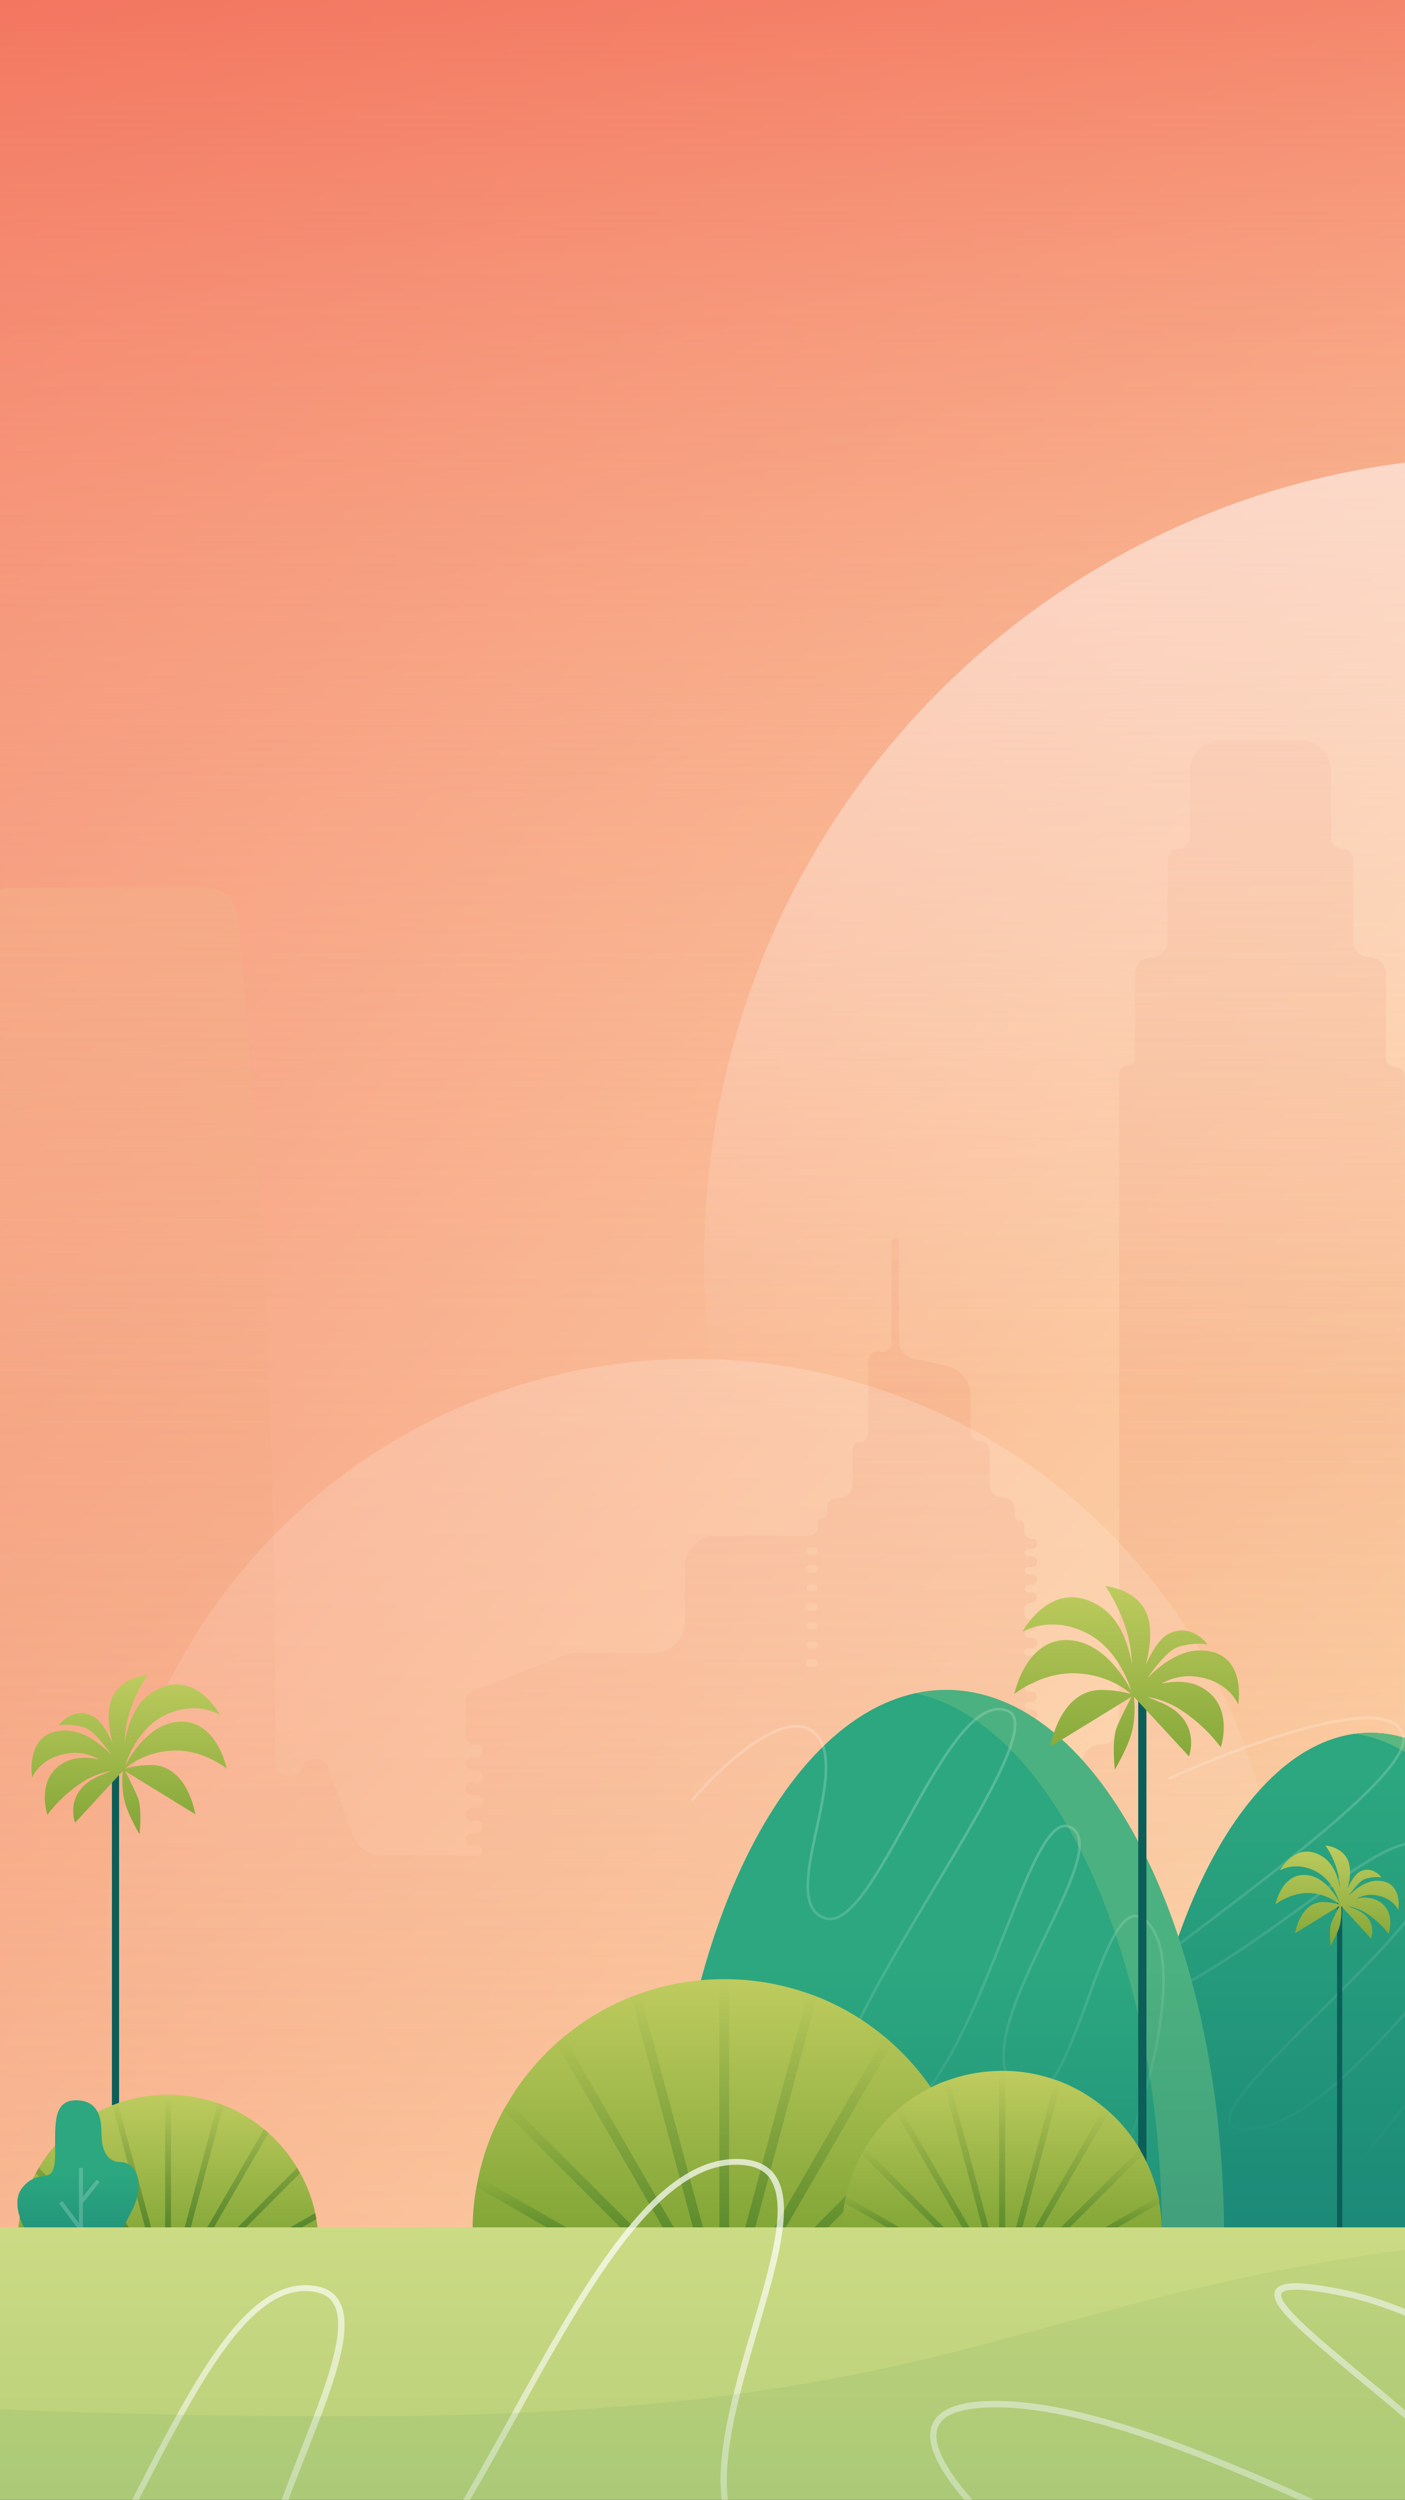 <svg id="Layer_1" data-name="Layer 1" xmlns="http://www.w3.org/2000/svg" xmlns:xlink="http://www.w3.org/1999/xlink" viewBox="0 0 750 1334"><rect x="0" y="0" width="750" height="1334" fill="#333333" stroke="none"/><defs><style>.cls-1,.cls-12,.cls-9{fill:none;}.cls-2{clip-path:url(#clip-path);}.cls-3{fill:url(#linear-gradient);}.cls-4{fill:url(#linear-gradient-2);}.cls-5{fill:url(#linear-gradient-3);}.cls-6{fill:url(#linear-gradient-4);}.cls-7{fill:url(#linear-gradient-5);}.cls-8{fill:url(#linear-gradient-6);}.cls-12,.cls-9{stroke-miterlimit:1.15;stroke-width:1.44px;}.cls-9{stroke:url(#linear-gradient-8);}.cls-10,.cls-13{fill:#c9d983;}.cls-10{fill-opacity:0.3;}.cls-11{fill:url(#linear-gradient-9);}.cls-12{stroke:url(#linear-gradient-10);}.cls-13,.cls-42{fill-opacity:0.2;}.cls-14{fill:#0c5e59;}.cls-15{fill:url(#linear-gradient-11);}.cls-16{fill:url(#linear-gradient-12);}.cls-17{fill:url(#linear-gradient-13);}.cls-18{fill:url(#linear-gradient-14);}.cls-19{fill:url(#linear-gradient-15);}.cls-20{fill:url(#linear-gradient-16);}.cls-21{fill:url(#linear-gradient-17);}.cls-22{fill:url(#linear-gradient-18);}.cls-23{fill:url(#linear-gradient-19);}.cls-24{fill:url(#linear-gradient-20);}.cls-25{opacity:0.3;}.cls-26{fill:url(#linear-gradient-21);}.cls-27{fill:#084f15;}.cls-28{fill:url(#linear-gradient-22);}.cls-29{fill:url(#linear-gradient-23);}.cls-30{fill:url(#linear-gradient-24);}.cls-31{fill:url(#linear-gradient-25);}.cls-32{fill:url(#linear-gradient-26);}.cls-33{fill:url(#linear-gradient-27);}.cls-34{fill:url(#linear-gradient-28);}.cls-35{fill:url(#linear-gradient-29);}.cls-36{fill:url(#linear-gradient-30);}.cls-37{fill:url(#linear-gradient-31);}.cls-38{fill:url(#linear-gradient-32);}.cls-39{fill:url(#linear-gradient-33);}.cls-40,.cls-42,.cls-44{fill-rule:evenodd;}.cls-40{fill:url(#linear-gradient-34);}.cls-41{fill:url(#linear-gradient-35);}.cls-42{fill:#fff;}.cls-43{fill:url(#linear-gradient-36);}.cls-44{fill:url(#linear-gradient-37);}.cls-45{fill:url(#linear-gradient-38);}</style><clipPath id="clip-path"><rect class="cls-1" y="-0.5" width="750" height="1335"/></clipPath><linearGradient id="linear-gradient" x1="-264.23" y1="1067.78" x2="-262.56" y2="1067.78" gradientTransform="matrix(-982.33, -809.99, -809.99, 982.33, 606095.53, -1261584.2)" gradientUnits="userSpaceOnUse"><stop offset="0" stop-color="#ffedba"/><stop offset="1" stop-color="#ee4d47"/></linearGradient><linearGradient id="linear-gradient-2" x1="-264.37" y1="1066.83" x2="-262.7" y2="1066.83" gradientTransform="matrix(0, 1100.16, 1100.16, 0, -1174639.23, 290496.74)" gradientUnits="userSpaceOnUse"><stop offset="0" stop-color="#f4a984"/><stop offset="1" stop-color="#f4a984" stop-opacity="0"/></linearGradient><linearGradient id="linear-gradient-3" x1="-264.06" y1="1068.62" x2="-262.39" y2="1068.62" gradientTransform="matrix(0, -689.59, -689.59, 0, 736846.82, -181325.06)" gradientUnits="userSpaceOnUse"><stop offset="0" stop-color="#ffedba" stop-opacity="0"/><stop offset="0.1" stop-color="#fee0b0" stop-opacity="0.07"/><stop offset="0.3" stop-color="#fabf96" stop-opacity="0.24"/><stop offset="0.57" stop-color="#f5896d" stop-opacity="0.52"/><stop offset="0.91" stop-color="#ed3f34" stop-opacity="0.89"/><stop offset="1" stop-color="#eb2a24"/></linearGradient><linearGradient id="linear-gradient-4" x1="-264.57" y1="1069.13" x2="-262.9" y2="1069.13" gradientTransform="matrix(0.14, 312.76, 312.76, -0.14, -333536.5, 83117.13)" gradientUnits="userSpaceOnUse"><stop offset="0" stop-color="#fff" stop-opacity="0.56"/><stop offset="1" stop-color="#fff" stop-opacity="0"/></linearGradient><linearGradient id="linear-gradient-5" x1="-263.93" y1="1068.57" x2="-262.26" y2="1068.57" gradientTransform="matrix(0.1, 228.74, 228.74, -0.1, -244023.25, 61188.23)" gradientUnits="userSpaceOnUse"><stop offset="0" stop-color="#fff" stop-opacity="0.2"/><stop offset="1" stop-color="#fff" stop-opacity="0"/></linearGradient><linearGradient id="linear-gradient-6" x1="-263.61" y1="1068.7" x2="-261.94" y2="1068.7" gradientTransform="matrix(0, 201.49, 201.49, 0, -214600.17, 53980.72)" gradientUnits="userSpaceOnUse"><stop offset="0" stop-color="#2ca77f"/><stop offset="0.24" stop-color="#2ca77f"/><stop offset="1" stop-color="#1b8877"/></linearGradient><linearGradient id="linear-gradient-8" x1="-263.3" y1="1068.59" x2="-262.04" y2="1068.59" gradientTransform="matrix(0, 183.04, 183.04, 0, -194895.46, 49119.16)" xlink:href="#linear-gradient-5"/><linearGradient id="linear-gradient-9" x1="-263.56" y1="1068.24" x2="-261.89" y2="1068.24" gradientTransform="matrix(0, 210.56, 210.56, 0, -224425.06, 56396.6)" gradientUnits="userSpaceOnUse"><stop offset="0" stop-color="#2ca77f"/><stop offset="0.42" stop-color="#2ca77f"/><stop offset="1" stop-color="#1b8877"/></linearGradient><linearGradient id="linear-gradient-10" x1="-263.1" y1="1068.4" x2="-261.84" y2="1068.4" gradientTransform="matrix(0, 149.35, 149.35, 0, -159055.55, 40278.48)" xlink:href="#linear-gradient-5"/><linearGradient id="linear-gradient-11" x1="-261.19" y1="1071.17" x2="-259.52" y2="1071.17" gradientTransform="matrix(0, 42.51, 42.51, 0, -44819.73, 12069.99)" gradientUnits="userSpaceOnUse"><stop offset="0" stop-color="#d3d86c"/><stop offset="1" stop-color="#82a637"/></linearGradient><linearGradient id="linear-gradient-12" x1="-263.25" y1="1069.15" x2="-261.58" y2="1069.15" gradientTransform="matrix(0, 77.82, 77.82, 0, -82595.97, 21299.71)" xlink:href="#linear-gradient-11"/><linearGradient id="linear-gradient-13" x1="-262.71" y1="1068.03" x2="-261.04" y2="1068.03" gradientTransform="matrix(0, 106.71, 106.71, 0, -113579.66, 29045.26)" xlink:href="#linear-gradient-11"/><linearGradient id="linear-gradient-14" x1="-262.07" y1="1068.05" x2="-260.4" y2="1068.05" gradientTransform="matrix(0, 80.51, 80.51, 0, -85597.71, 22154.59)" gradientUnits="userSpaceOnUse"><stop offset="0" stop-color="#084f15" stop-opacity="0"/><stop offset="1" stop-color="#084f15" stop-opacity="0.3"/></linearGradient><linearGradient id="linear-gradient-15" x1="-261.92" y1="1067.89" x2="-260.25" y2="1067.89" gradientTransform="matrix(0, 75.99, 75.99, 0, -80790.31, 20966.36)" xlink:href="#linear-gradient-14"/><linearGradient id="linear-gradient-16" x1="-261.3" y1="1067.69" x2="-259.63" y2="1067.69" gradientTransform="matrix(0, 62.02, 62.02, 0, -65891.69, 17293.36)" xlink:href="#linear-gradient-14"/><linearGradient id="linear-gradient-17" x1="-259.62" y1="1067.3" x2="-257.95" y2="1067.3" gradientTransform="matrix(0, 41.4, 41.4, 0, -43884.29, 11870.42)" xlink:href="#linear-gradient-14"/><linearGradient id="linear-gradient-18" x1="-252.61" y1="1065.75" x2="-250.94" y2="1065.75" gradientTransform="matrix(0, 17.33, 17.33, 0, -18193.22, 5540.15)" xlink:href="#linear-gradient-14"/><linearGradient id="linear-gradient-19" x1="-261.92" y1="1068.21" x2="-260.25" y2="1068.21" gradientTransform="matrix(0, 75.99, 75.99, 0, -80754.18, 20966.36)" xlink:href="#linear-gradient-14"/><linearGradient id="linear-gradient-20" x1="-261.3" y1="1068.43" x2="-259.63" y2="1068.43" gradientTransform="matrix(0, 62.02, 62.02, 0, -65822.51, 17293.45)" xlink:href="#linear-gradient-14"/><linearGradient id="linear-gradient-21" x1="-259.62" y1="1068.88" x2="-257.95" y2="1068.88" gradientTransform="matrix(0, 41.4, 41.4, 0, -43785.92, 11870.42)" gradientUnits="userSpaceOnUse"><stop offset="0" stop-color="#084f15" stop-opacity="0"/><stop offset="1" stop-color="#084f15"/></linearGradient><linearGradient id="linear-gradient-22" x1="-261.59" y1="1068.93" x2="-259.92" y2="1068.93" gradientTransform="matrix(0, 67.9, 67.9, 0, -72049.61, 18840.26)" xlink:href="#linear-gradient-11"/><linearGradient id="linear-gradient-23" x1="-260.58" y1="1069.23" x2="-258.92" y2="1069.23" gradientTransform="matrix(0, 51.18, 51.18, 0, -54186.72, 14441.47)" xlink:href="#linear-gradient-14"/><linearGradient id="linear-gradient-24" x1="-260.34" y1="1069.15" x2="-258.67" y2="1069.15" gradientTransform="matrix(0, 48.3, 48.3, 0, -51127.53, 13685.23)" xlink:href="#linear-gradient-14"/><linearGradient id="linear-gradient-25" x1="-259.37" y1="1069.23" x2="-257.7" y2="1069.23" gradientTransform="matrix(0, 39.43, 39.43, 0, -41662.8, 11351.99)" xlink:href="#linear-gradient-14"/><linearGradient id="linear-gradient-26" x1="-256.72" y1="1069.61" x2="-255.05" y2="1069.61" gradientTransform="matrix(0, 26.29, 26.29, 0, -27634.48, 7895.07)" xlink:href="#linear-gradient-14"/><linearGradient id="linear-gradient-27" x1="-245.68" y1="1071.27" x2="-244.01" y2="1071.27" gradientTransform="matrix(0, 11.01, 11.01, 0, -11324.8, 3876.52)" xlink:href="#linear-gradient-14"/><linearGradient id="linear-gradient-28" x1="-260.33" y1="1069.47" x2="-258.67" y2="1069.47" gradientTransform="matrix(0, 48.22, 48.22, 0, -51017.02, 13663.74)" xlink:href="#linear-gradient-14"/><linearGradient id="linear-gradient-29" x1="-259.37" y1="1069.97" x2="-257.7" y2="1069.97" gradientTransform="matrix(0, 39.43, 39.43, 0, -41618.87, 11351.99)" xlink:href="#linear-gradient-14"/><linearGradient id="linear-gradient-30" x1="-256.72" y1="1071.2" x2="-255.05" y2="1071.2" gradientTransform="matrix(0, 26.29, 26.29, 0, -27571.91, 7895.16)" xlink:href="#linear-gradient-14"/><linearGradient id="linear-gradient-31" x1="-245.68" y1="1076.2" x2="-244.01" y2="1076.2" gradientTransform="matrix(0, 11.01, 11.01, 0, -11243.51, 3876.52)" xlink:href="#linear-gradient-14"/><linearGradient id="linear-gradient-32" x1="-262.83" y1="1066.17" x2="-261.16" y2="1066.17" gradientTransform="matrix(0, 67.63, 67.63, 0, -72032.63, 18640.45)" xlink:href="#linear-gradient-11"/><linearGradient id="linear-gradient-33" x1="-261.35" y1="1066.2" x2="-259.68" y2="1066.2" gradientTransform="matrix(0, 63.87, 63.87, 0, -68005.45, 17783.19)" xlink:href="#linear-gradient-11"/><linearGradient id="linear-gradient-34" x1="-262.39" y1="1066.63" x2="-260.72" y2="1066.63" gradientTransform="matrix(0, 111.82, 111.82, 0, -119181.94, 30458.61)" xlink:href="#linear-gradient-21"/><linearGradient id="linear-gradient-35" x1="-260.74" y1="1065.58" x2="-259.07" y2="1065.58" gradientTransform="matrix(0, 55.58, 55.58, 0, -59184.13, 15613.04)" xlink:href="#linear-gradient-9"/><linearGradient id="linear-gradient-36" x1="-263.95" y1="1068.31" x2="-262.29" y2="1068.31" gradientTransform="matrix(0, 467.3, 467.3, 0, -499287.48, 124068.52)" gradientUnits="userSpaceOnUse"><stop offset="0" stop-color="#eeef99"/><stop offset="0.28" stop-color="#eeef99"/><stop offset="0.77" stop-color="#b9d079"/><stop offset="1" stop-color="#b9d079"/></linearGradient><linearGradient id="linear-gradient-37" x1="-263" y1="1067.39" x2="-261.33" y2="1067.39" gradientTransform="matrix(0, 211.58, 211.58, 0, -225779.63, 56841.57)" gradientUnits="userSpaceOnUse"><stop offset="0" stop-color="#fff" stop-opacity="0.7"/><stop offset="1" stop-color="#fff" stop-opacity="0"/></linearGradient><linearGradient id="linear-gradient-38" x1="-263.19" y1="1067.15" x2="-261.52" y2="1067.15" gradientTransform="matrix(0, 209.49, 209.49, 0, -223623.75, 56227.2)" gradientUnits="userSpaceOnUse"><stop offset="0" stop-color="#82a637" stop-opacity="0.1"/><stop offset="0.16" stop-color="#82a637" stop-opacity="0.1"/><stop offset="0.89" stop-color="#1b8877" stop-opacity="0.1"/><stop offset="1" stop-color="#1b8877" stop-opacity="0.1"/></linearGradient></defs><title>Artboard 1</title><g class="cls-2"><path class="cls-3" d="M1001.41-.76H-1134.51V1330H835.19c91.8,0,166.22-74.48,166.22-166.34V-.76Z"/><path class="cls-4" d="M1099.49,568.33h-48.64a6.76,6.76,0,0,0-6.75,6.76V981.43a9.28,9.28,0,1,1-18.56,0V721.82a16.63,16.63,0,0,0-16.62-16.63H991.53a16.62,16.62,0,0,0-16.62,16.63v16.29a16.64,16.64,0,0,1-16.63,16.64H848.61A12.66,12.66,0,0,0,836,767.42v7a5.62,5.62,0,0,1-5.62,5.63,5.64,5.64,0,0,0-5.64,5.63v90.4a13.78,13.78,0,0,1-13.78,13.79,13.79,13.79,0,0,0-13.78,13.79V964a16.63,16.63,0,0,1-16.62,16.63h-1.64a16.64,16.64,0,0,0-16.63,16.64v88.12a6.18,6.18,0,1,1-12.36,0V574.53a5.08,5.08,0,0,0-5.07-5.07,5.08,5.08,0,0,1-5.07-5.07V519.62a8.71,8.71,0,0,0-8.71-8.73,8.73,8.73,0,0,1-8.73-8.73V458.79a5.91,5.91,0,0,0-5.9-5.91,5.91,5.91,0,0,1-5.9-5.91V411.51a16.64,16.64,0,0,0-16.62-16.64H651.72a16.64,16.64,0,0,0-16.62,16.64V447a5.91,5.91,0,0,1-5.9,5.91,5.92,5.92,0,0,0-5.92,5.91v43.37a8.71,8.71,0,0,1-8.71,8.73,8.72,8.72,0,0,0-8.72,8.73v45a4.22,4.22,0,0,1-4.22,4.23,4.21,4.21,0,0,0-4.21,4.22v348a9.86,9.86,0,0,1-9.86,9.85,9.85,9.85,0,0,0-9.84,9.86v138.55a12.1,12.1,0,0,1-12.1,12.1h-11a1.12,1.12,0,0,1-1.11-1.13,1.13,1.13,0,0,0-1.13-1.12h-3.66a2,2,0,0,1,0-3.94h2a2.82,2.82,0,1,0,0-5.64H549a2.25,2.25,0,0,1,0-4.5h1.68a2.82,2.82,0,1,0,0-5.63h-2a2,2,0,0,1,0-3.94h2a2.82,2.82,0,1,0,0-5.64h-2a2,2,0,0,1,0-3.94h2a2.82,2.82,0,1,0,0-5.63h-2a2,2,0,0,1,0-3.94h2a2.82,2.82,0,1,0,0-5.63h-2a2,2,0,0,1,0-3.95h2a2.82,2.82,0,1,0,0-5.63h-2a2,2,0,0,1,0-3.94h2a2.82,2.82,0,1,0,0-5.63h-2a2,2,0,0,1,0-4h2a2.82,2.82,0,1,0,0-5.63h-2a2,2,0,0,1,0-3.94h2a2.82,2.82,0,1,0,0-5.63h-2a2,2,0,0,1,0-3.94h2a2.82,2.82,0,1,0,0-5.64h-.55a3.37,3.37,0,0,1-3.37-3.37v-1.13a3.37,3.37,0,0,1,3.37-3.38h.55a2.82,2.82,0,1,0,0-5.63h-2a2,2,0,0,1,0-3.94h2a2.82,2.82,0,1,0,0-5.64h-2a2,2,0,0,1,0-3.94h2a2.82,2.82,0,1,0,0-5.63h-2a2,2,0,0,1,0-3.94h2a2.82,2.82,0,1,0,0-5.64h-2a2,2,0,0,1,0-3.94h2a2.82,2.82,0,1,0,0-5.63h-2a2,2,0,0,1,0-3.94h2a2.82,2.82,0,1,0,0-5.63h-2a2,2,0,0,1,0-4h2a2.82,2.82,0,1,0,0-5.63h-2a2,2,0,0,1,0-3.94h2a2.82,2.82,0,1,0,0-5.63h-2a2,2,0,0,1,0-3.94h2a2.82,2.82,0,1,0,0-5.64h-2a2,2,0,0,1,0-3.94h2a2.82,2.82,0,1,0,0-5.63h-2a2,2,0,0,1,0-3.94h2a2.82,2.82,0,1,0,0-5.63h-2a2,2,0,0,1,0-4h2a2.82,2.82,0,1,0,0-5.63h-2a2,2,0,0,1,0-3.94h2a2.82,2.82,0,1,0,0-5.63h-.55a3.37,3.37,0,0,1-3.37-3.38v-2.25a3.37,3.37,0,0,1,3.37-3.38h.55a2.82,2.82,0,1,0,0-5.64h-2a2,2,0,0,1,0-3.94h2a2.82,2.82,0,1,0,0-5.63h-2a2,2,0,0,1,0-3.94h2a2.82,2.82,0,1,0,0-5.63h-2a2,2,0,0,1,0-3.95h2a2.82,2.82,0,1,0,0-5.63h-.55a3.37,3.37,0,0,1-3.37-3.37v-3.67a2.54,2.54,0,0,0-2.54-2.53,2.54,2.54,0,0,1-2.53-2.54v-3.66a6.2,6.2,0,0,0-6.2-6.19H535a6.75,6.75,0,0,1-6.75-6.76v-18a5.07,5.07,0,0,0-5.07-5.07,5.07,5.07,0,0,1-5.06-5.07V745.05A16.63,16.63,0,0,0,505,728.8l-17.86-3.9a9.45,9.45,0,0,1-7.31-9.2V663.23a2,2,0,1,0-3.94,0v53.06a5.07,5.07,0,0,1-6.19,5,5.07,5.07,0,0,0-6.19,4.94v39a4.22,4.22,0,0,1-4.22,4.22,4.22,4.22,0,0,0-4.22,4.22v18.87a6.76,6.76,0,0,1-6.75,6.76h-1.4a5.34,5.34,0,0,0-5.35,5.35v2.82a2.53,2.53,0,0,1-2.53,2.53,2.53,2.53,0,0,0-2.53,2.53v2.26a4.78,4.78,0,0,1-4.79,4.78H382.25a16.64,16.64,0,0,0-16.62,16.64v29.24A16.63,16.63,0,0,1,349,882H308a16.64,16.64,0,0,0-6,1.13l-50.53,19.7a4.48,4.48,0,0,0-2.81,4.16v19.5a4.49,4.49,0,0,0,4.5,4.5h1.12a3.38,3.38,0,1,1,0,6.76H252a3.38,3.38,0,0,0,0,6.76h2.25a3.38,3.38,0,1,1,0,6.76H252a3.38,3.38,0,0,0,0,6.76h2.25a3.38,3.38,0,1,1,0,6.75H252a3.38,3.38,0,0,0,0,6.76h2.25a3.38,3.38,0,0,1,0,6.76H252a3.38,3.38,0,0,0,0,6.76h3.1a2.54,2.54,0,0,1,0,5.07H203.93a16.62,16.62,0,0,1-15.59-10.86L175,943.16a7.21,7.21,0,0,0-13.53,0c-2.82,7.68-14.67,5.47-14.65-2.7q0-8.38,0-16.77V900.05c0-22.53,0-45.06-.56-67.58,0-9.58-.57-19.72-.57-29.29-.56-20.84-1.12-41.68-2.25-63.08-.56-10.13-.56-20.27-1.12-30.41-1.12-19.71-1.69-38.86-2.81-58.57,0-2.25-.57-4.51-.57-6.76-1.12-17.46-2.25-34.35-3.37-51.81-2.25-31.54-5.06-63.08-7.88-94.62-.2-2.87-.48-5.82-.78-8.79a17.14,17.14,0,0,0-16.95-15.42H4.52c-8.07,0-15.25,6-15.25,14.08q-.84,10.14-1.69,20.27c-.56,5.63-1.12,11.83-1.69,17.46-1.12,10.7-1.68,21.4-2.81,32.1-.56,5.07-.56,9.58-1.12,14.65-.57,9-1.13,18-2.25,27a78.31,78.31,0,0,0-.57,11.26c-.56,11.83-1.68,23.66-2.25,34.92,0,3.94-.56,7.88-.56,11.83-.56,12.39-1.13,24.21-1.69,36.6,0,2.82-.56,5.07-.56,7.89-.56,11.26-1.13,23.09-1.69,34.35v6.76c-.56,13-1.12,25.91-1.12,38.86v7.88c-.57,13.52-.57,27-1.13,40v1.69c0,13.52-.56,27-.56,40v63.36a12.1,12.1,0,0,1-12.1,12.1A12.1,12.1,0,0,0-54.61,958.9v135.17A14.35,14.35,0,0,1-69,1108.43H-81.9a1.41,1.41,0,0,1-1.4-1.41,1.41,1.41,0,0,1,1.4-1.41h1.13a2.53,2.53,0,0,0,2.53-2.53V1102a2.53,2.53,0,0,0-2.53-2.53,2.54,2.54,0,0,1-2.53-2.54v-2.25a2.54,2.54,0,0,1,2.53-2.54,2.53,2.53,0,0,0,2.53-2.53v-1.13a2.53,2.53,0,0,0-2.53-2.53,2.53,2.53,0,0,1-2.53-2.53v-2.82a2.54,2.54,0,0,1,2.53-2.54,2.53,2.53,0,0,0,2.53-2.53v-1.13a2.53,2.53,0,0,0-2.53-2.53,2.53,2.53,0,0,1-2.53-2.53v-2.82a2.53,2.53,0,0,1,2.53-2.53,2.54,2.54,0,0,0,2.53-2.54v-1.13a2.53,2.53,0,0,0-2.53-2.53,2.53,2.53,0,0,1-2.53-2.53v-2.82a2.53,2.53,0,0,1,2.53-2.53,2.54,2.54,0,0,0,2.53-2.54v-1.13a2.53,2.53,0,0,0-2.53-2.53,2.53,2.53,0,0,1-2.53-2.53v-2.82a2.53,2.53,0,0,1,2.53-2.53,2.54,2.54,0,0,0,2.53-2.54v-1.13a2.53,2.53,0,0,0-2.53-2.53,2.53,2.53,0,0,1-2.53-2.53v-2.82a2.53,2.53,0,0,1,2.53-2.53,2.54,2.54,0,0,0,2.53-2.54V1018a2.53,2.53,0,0,0-2.53-2.53A2.53,2.53,0,0,1-83.3,1013v-2.82a2.53,2.53,0,0,1,2.53-2.53,2.54,2.54,0,0,0,2.53-2.54V1004a2.54,2.54,0,0,0-2.53-2.54,2.53,2.53,0,0,1-2.53-2.53v-2.82a2.53,2.53,0,0,1,2.53-2.53A2.54,2.54,0,0,0-78.24,991v-1.12a2.54,2.54,0,0,0-2.53-2.54,2.53,2.53,0,0,1-2.53-2.53V982a2.53,2.53,0,0,1,2.53-2.53,2.54,2.54,0,0,0,2.53-2.54V975.8a2.54,2.54,0,0,0-2.53-2.54,2.53,2.53,0,0,1-2.53-2.53v-2.82a2.53,2.53,0,0,1,2.53-2.53,2.53,2.53,0,0,0,2.53-2.53v-3.38a2.53,2.53,0,0,0-2.53-2.54,2.53,2.53,0,0,1-2.53-2.53v-2.82a2.53,2.53,0,0,1,2.53-2.53,2.54,2.54,0,0,0,2.53-2.54v-1.12a2.53,2.53,0,0,0-2.53-2.54,2.53,2.53,0,0,1-2.53-2.53v-3.38a2.54,2.54,0,0,1,2.53-2.54,2.53,2.53,0,0,0,2.53-2.53v-1.13a2.53,2.53,0,0,0-2.53-2.53,2.53,2.53,0,0,1-2.53-2.53v-2.82a2.54,2.54,0,0,1,2.53-2.54,2.53,2.53,0,0,0,2.53-2.53v-1.13a2.53,2.53,0,0,0-2.53-2.53,2.53,2.53,0,0,1-2.53-2.53v-2.82a2.54,2.54,0,0,1,2.53-2.54,2.53,2.53,0,0,0,2.53-2.53v-1.13a2.53,2.53,0,0,0-2.53-2.53,2.53,2.53,0,0,1-2.53-2.54V894.7a2.53,2.53,0,0,1,2.53-2.53,2.54,2.54,0,0,0,2.53-2.54V888.5A2.53,2.53,0,0,0-80.77,886a2.53,2.53,0,0,1-2.53-2.53v-2.82a2.54,2.54,0,0,1,2.53-2.54,2.53,2.53,0,0,0,2.53-2.53v-1.13a2.53,2.53,0,0,0-2.53-2.53,2.53,2.53,0,0,1-2.53-2.53v-2.82A2.54,2.54,0,0,1-80.77,864a2.53,2.53,0,0,0,2.53-2.53v-1.13a2.53,2.53,0,0,0-2.53-2.53,2.53,2.53,0,0,1-2.53-2.53v-2.82a2.54,2.54,0,0,1,2.53-2.54,2.53,2.53,0,0,0,2.53-2.53v-1.13a2.53,2.53,0,0,0-2.53-2.53,2.53,2.53,0,0,1-2.53-2.53v-2.82a2.53,2.53,0,0,1,2.53-2.53,2.54,2.54,0,0,0,2.53-2.54v-3.38a2.53,2.53,0,0,0-2.53-2.53,2.53,2.53,0,0,1-2.53-2.53v-2.82a2.54,2.54,0,0,1,2.53-2.54A2.53,2.53,0,0,0-78.24,817v-1.13a2.53,2.53,0,0,0-2.53-2.53,2.54,2.54,0,0,1-2.53-2.54V808a2.54,2.54,0,0,1,2.53-2.54,2.53,2.53,0,0,0,2.53-2.53v-1.13a2.53,2.53,0,0,0-2.53-2.53,2.54,2.54,0,0,1-2.53-2.54v-2.81a2.54,2.54,0,0,1,2.53-2.54,2.53,2.53,0,0,0,2.53-2.53v-1.13a2.53,2.53,0,0,0-2.53-2.53,2.53,2.53,0,0,1-2.53-2.53v-9a2.53,2.53,0,0,1,2.53-2.53,2.53,2.53,0,0,0,2.53-2.53v-1.69a4.22,4.22,0,0,0-4.22-4.23h-8.16a3.93,3.93,0,0,1-3.93-3.94v-.93a3,3,0,0,1,3-3,3,3,0,0,0,2.42-4.81l-20.18-27.22a12.74,12.74,0,0,0-10.22-5.14h-.35a12.39,12.39,0,0,1-12.38-12.39c0-1.25-1.12-2.7-1.12-4V668.86a2,2,0,0,0-2-2,2,2,0,0,0-2,2v32.47c0,1.2-1.12,2.66-1.12,3.86a12.39,12.39,0,0,1-12.39,12.39h-.34a12.74,12.74,0,0,0-10.22,5.14l-21.3,28.72a2.08,2.08,0,0,0,1.67,3.31,2.07,2.07,0,0,1,2.07,2.07v1.87a3.93,3.93,0,0,1-3.94,3.94H-191a4.22,4.22,0,0,0-4.22,4.23V768a3.1,3.1,0,0,0,3.1,3.1,3.09,3.09,0,0,1,3.09,3.1v7.88a3.09,3.09,0,0,1-3.09,3.1,3.1,3.1,0,0,0-3.1,3.1,3.09,3.09,0,0,0,3.1,3.09,3.09,3.09,0,0,1,3.09,3.1v1.69a3.09,3.09,0,0,1-3.09,3.1,3.1,3.1,0,0,0-3.1,3.1,3.09,3.09,0,0,0,3.1,3.09,3.09,3.09,0,0,1,3.09,3.1v1.69a3.09,3.09,0,0,1-3.09,3.1,3.1,3.1,0,0,0-3.1,3.1,3.09,3.09,0,0,0,3.1,3.09,3.09,3.09,0,0,1,3.09,3.1v1.69a3.09,3.09,0,0,1-3.09,3.1,3.1,3.1,0,0,0-3.1,3.1,3.09,3.09,0,0,0,3.1,3.09,3.09,3.09,0,0,1,3.09,3.1v1.69a3.09,3.09,0,0,1-3.09,3.1,3.09,3.09,0,0,0-3.1,3.09,3.1,3.1,0,0,0,3.1,3.1,3.09,3.09,0,0,1,3.09,3.1v1.69a3.09,3.09,0,0,1-3.09,3.1,3.09,3.09,0,0,0-3.1,3.09,3.1,3.1,0,0,0,3.1,3.1,3.09,3.09,0,0,1,3.09,3.1v1.69a3.09,3.09,0,0,1-3.09,3.1,3.09,3.09,0,0,0-3.1,3.09,3.1,3.1,0,0,0,3.1,3.1,3.09,3.09,0,0,1,3.09,3.1v1.69a3.09,3.09,0,0,1-3.09,3.1,3.09,3.09,0,0,0-3.1,3.09,3.1,3.1,0,0,0,3.1,3.1,3.09,3.09,0,0,1,3.09,3.1v1.69a3.09,3.09,0,0,1-3.09,3.09,3.1,3.1,0,0,0-3.1,3.1,3.1,3.1,0,0,0,3.1,3.1,3.09,3.09,0,0,1,3.09,3.1v1.69a3.09,3.09,0,0,1-3.09,3.09,3.1,3.1,0,0,0-3.1,3.1,3.1,3.1,0,0,0,3.1,3.1,3.09,3.09,0,0,1,3.09,3.1v1.69a3.09,3.09,0,0,1-3.09,3.09,3.1,3.1,0,0,0-3.1,3.1,3.1,3.1,0,0,0,3.1,3.1,3.09,3.09,0,0,1,3.09,3.1v1.69a3.09,3.09,0,0,1-3.09,3.09,3.1,3.1,0,0,0-3.1,3.1,3.1,3.1,0,0,0,3.1,3.1,3.09,3.09,0,0,1,3.09,3.09V951a3.09,3.09,0,0,1-3.09,3.09,3.1,3.1,0,0,0-3.1,3.1,3.1,3.1,0,0,0,3.1,3.1,3.09,3.09,0,0,1,3.09,3.09v1.7a3.09,3.09,0,0,1-3.09,3.09,3.1,3.1,0,0,0-3.1,3.1,3.1,3.1,0,0,0,3.1,3.1h2.25a.85.85,0,0,1,.84.84.85.85,0,0,1-.84.85h-29.53a7.32,7.32,0,0,1-7.32-7.32V575.65l-.29-12.12a16.63,16.63,0,0,0-11.15-15.32L-255,542.38a8.41,8.41,0,0,0-11.18,8v2.58a5.85,5.85,0,0,1-5.85,5.85,5.84,5.84,0,0,1-5.84-6l.73-36.53a16.62,16.62,0,0,0-12.58-16.47l-35.55-8.9a16.63,16.63,0,0,0-20.61,14.87l-5.25,68.77-.56,7.88-.57,6.2-.56,7.88-.56,6.2-.56,7.88-.57,6.2-.56,7.88-.56,6.2-.56,7.88-.56,6.2-.57,7.88-.56,6.2-.56,7.88-.57,6.2-.56,7.88-.56,6.19-.56,7.89-.57,6.19-.56,7.89-.56,6.19-.56,7.89-.57,6.19,0,.44a16.65,16.65,0,0,1-6.44,12l-2.9,2.23a16.5,16.5,0,0,0-6.38,11.8l-.56,6.2-.56,7.88-.57,6.2-.56,7.88-.56,6.2-.56,7.88-.57,6.2-.56,7.32a2.81,2.81,0,0,1-2.81,2.81h-46.39a16.63,16.63,0,0,0-16.62,16.64v64.18a8.72,8.72,0,0,1-8.72,8.73,8.72,8.72,0,0,0-8.72,8.73V1085.9a11.83,11.83,0,0,1-11.82,11.83,11.82,11.82,0,0,1-11.81-11.83V393.75a4.5,4.5,0,0,0-4.5-4.51,4.5,4.5,0,0,1-4.5-4.5V323.09a16.63,16.63,0,0,0-16.62-16.64h-95.59a16.63,16.63,0,0,0-16.62,16.64V385.3a4.5,4.5,0,0,1-4.5,4.51,4.49,4.49,0,0,0-4.5,4.5v299.9a8.16,8.16,0,0,1-8.16,8.16h-6.47a1.69,1.69,0,0,0-1.69,1.69v.57a1.12,1.12,0,0,1-1.12,1.12,1.14,1.14,0,0,0-1.13,1.13v6.19a1.13,1.13,0,0,0,1.13,1.13,1.12,1.12,0,0,1,1.12,1.13v.56a1.13,1.13,0,0,1-1.12,1.13,1.13,1.13,0,0,0-1.13,1.12v6.2a1.13,1.13,0,0,0,1.13,1.12,1.13,1.13,0,0,1,1.12,1.13v.56a1.13,1.13,0,0,1-1.12,1.13A1.13,1.13,0,0,0-656,729.4v6.2a1.14,1.14,0,0,0,1.13,1.13,1.12,1.12,0,0,1,1.12,1.12v.57a1.12,1.12,0,0,1-1.12,1.12,1.14,1.14,0,0,0-1.13,1.13v6.19a1.13,1.13,0,0,0,1.13,1.13,1.12,1.12,0,0,1,1.12,1.13v.56a1.13,1.13,0,0,1-1.12,1.13,1.13,1.13,0,0,0-1.13,1.12v6.2a1.13,1.13,0,0,0,1.13,1.12,1.13,1.13,0,0,1,1.12,1.13v.56a1.12,1.12,0,0,1-1.12,1.13A1.13,1.13,0,0,0-656,763.2v6.19a1.14,1.14,0,0,0,1.13,1.13,1.12,1.12,0,0,1,1.12,1.12v.57a1.12,1.12,0,0,1-1.12,1.12,1.14,1.14,0,0,0-1.13,1.13v6.2a1.13,1.13,0,0,0,1.13,1.12,1.13,1.13,0,0,1,1.12,1.13v.56a1.13,1.13,0,0,1-1.12,1.13,1.13,1.13,0,0,0-1.13,1.12v6.2a1.13,1.13,0,0,0,1.13,1.12,1.13,1.13,0,0,1,1.12,1.13v.56a1.12,1.12,0,0,1-1.12,1.13A1.13,1.13,0,0,0-656,797v6.19a1.14,1.14,0,0,0,1.13,1.13,1.12,1.12,0,0,1,1.12,1.12V806a1.12,1.12,0,0,1-1.12,1.12,1.14,1.14,0,0,0-1.13,1.13v6.2a1.13,1.13,0,0,0,1.13,1.12,1.13,1.13,0,0,1,1.12,1.13v.56a1.13,1.13,0,0,1-1.12,1.13,1.13,1.13,0,0,0-1.13,1.12v6.2a1.14,1.14,0,0,0,1.13,1.13,1.12,1.12,0,0,1,1.12,1.12v.57a1.12,1.12,0,0,1-1.12,1.12,1.14,1.14,0,0,0-1.13,1.13V837a1.14,1.14,0,0,0,1.13,1.13,1.12,1.12,0,0,1,1.12,1.13v.56a1.13,1.13,0,0,1-1.12,1.13A1.13,1.13,0,0,0-656,842v6.2a1.13,1.13,0,0,0,1.13,1.12,1.13,1.13,0,0,1,1.12,1.13v.56a1.13,1.13,0,0,1-1.12,1.13A1.13,1.13,0,0,0-656,853.3v6.2a1.14,1.14,0,0,0,1.13,1.13,1.12,1.12,0,0,1,1.12,1.12v.57a1.12,1.12,0,0,1-1.12,1.12,1.14,1.14,0,0,0-1.13,1.13v6.19a1.13,1.13,0,0,0,1.13,1.13,1.12,1.12,0,0,1,1.12,1.13v11.82a1.12,1.12,0,0,1-1.12,1.13A1.13,1.13,0,0,0-656,887.1v6.19a1.14,1.14,0,0,0,1.13,1.13,1.12,1.12,0,0,1,1.12,1.12v.57a1.12,1.12,0,0,1-1.12,1.12,1.14,1.14,0,0,0-1.13,1.13v1.41a2.53,2.53,0,0,1-2.53,2.53h-18.54a16.62,16.62,0,0,1-16.62-16.63v-152A16.63,16.63,0,0,0-710.32,717h-65.77a16.63,16.63,0,0,0-16.62,16.64v88.4a14.36,14.36,0,0,1-14.35,14.36h-11A3.37,3.37,0,0,1-821.4,833a3.38,3.38,0,0,0-3.38-3.38h-2.53a5.91,5.91,0,0,1-5.91-5.91V372.91a4.5,4.5,0,0,0-4.5-4.51,4.5,4.5,0,0,1-4.5-4.5V241.43a16.63,16.63,0,0,0-16.62-16.64H-981.43A16.63,16.63,0,0,0-998,241.43V363.9a4.5,4.5,0,0,1-4.5,4.5,4.5,4.5,0,0,0-4.5,4.51V968.76a10.7,10.7,0,0,1-10.69,10.7,10.69,10.69,0,0,1-10.69-10.7V755.05A16.63,16.63,0,0,0-1045,738.41h-4.45a16.62,16.62,0,0,1-16.62-16.63V637.6a6.19,6.19,0,0,0-6.19-6.19,6.19,6.19,0,0,1-6.19-6.19V599.61A16.62,16.62,0,0,0-1095.12,583H-1237.4A16.63,16.63,0,0,0-1254,599.61v25.61a6.19,6.19,0,0,1-6.18,6.19,6.19,6.19,0,0,0-6.19,6.19v366.33a16.63,16.63,0,0,1-16.62,16.64h-7.27a16.63,16.63,0,0,1-16.62-16.64V785.46a16.62,16.62,0,0,0-16.62-16.63h-115.84A16.62,16.62,0,0,0-1456,785.46V911.32a16.32,16.32,0,0,1-16.31,16.32A16.32,16.32,0,0,0-1488.62,944v128.41a9.57,9.57,0,0,1-9.56,9.58,9.57,9.57,0,0,1-9.57-9.58V629.72a3.93,3.93,0,0,0-3.94-3.94h-2.24a1.69,1.69,0,0,1-1.69-1.69,1.69,1.69,0,0,1,1.69-1.69h2.24a3.94,3.94,0,0,0,3.94-3.94v-3.38a3.93,3.93,0,0,0-3.94-3.94h-2.24a1.69,1.69,0,0,1-1.69-1.69,1.68,1.68,0,0,1,1.69-1.69h2.24a3.94,3.94,0,0,0,3.94-4v-3.38a3.94,3.94,0,0,0-3.94-3.94h-2.24a1.68,1.68,0,0,1-1.69-1.69,1.69,1.69,0,0,1,1.69-1.69h2.24a3.93,3.93,0,0,0,3.94-3.94v-3.38a3.93,3.93,0,0,0-3.94-3.94h-2.81a1.13,1.13,0,0,1-1.12-1.13,1.12,1.12,0,0,1,1.12-1.12h3.1a4.22,4.22,0,0,0,4.22-4.23v-2.81a4.22,4.22,0,0,0-4.22-4.23h-2.53a1.68,1.68,0,0,1-1.69-1.69,1.69,1.69,0,0,1,1.69-1.69h2.53a4.22,4.22,0,0,0,4.22-4.22v-2.82a4.22,4.22,0,0,0-4.22-4.22h-2.53a1.69,1.69,0,0,1-1.69-1.69,1.69,1.69,0,0,1,1.69-1.69h2.53a4.22,4.22,0,0,0,4.22-4.22v-2.82a4.22,4.22,0,0,0-4.22-4.22h-2.53a1.69,1.69,0,0,1-1.69-1.69,1.69,1.69,0,0,1,1.69-1.69h2.53a4.22,4.22,0,0,0,4.22-4.22V501.6a19.14,19.14,0,0,0-6.85-14.14c-16.85-14.85-40.48-46.59-41-90.33v-2.54a4.8,4.8,0,0,0-4.79-4.79h-1.68a3.1,3.1,0,0,0-3.1,3.1,3.09,3.09,0,0,1-3.09,3.1h-3.66a6.76,6.76,0,0,1-6.75-6.76v-88.7a2.54,2.54,0,0,0-2.53-2.54,2.54,2.54,0,0,0-2.53,2.54v94.61a1.41,1.41,0,0,1-1.41,1.41,1.41,1.41,0,0,1-1.41-1.41v-1.69a3.09,3.09,0,0,0-3.09-3.09H-1593a3.09,3.09,0,0,0-3.09,3.09,3.1,3.1,0,0,1-3.1,3.1H-1611a3.09,3.09,0,0,1-3.09-3.1,3.09,3.09,0,0,0-3.1-3.09h-2a5.07,5.07,0,0,0-5.06,5.06v1.13c0,44.38-12.23,76.51-26.47,91.64-3.81,4.05-6.72,9.13-6.72,14.69v22.36a.27.27,0,0,0,.28.28.28.28,0,0,1,.28.28v5.92a5.06,5.06,0,0,0,5.06,5.06h3.38a1.69,1.69,0,0,1,1.69,1.69,1.69,1.69,0,0,1-1.69,1.69h-3.38a5.07,5.07,0,0,0-5.06,5.07v1.13a5.07,5.07,0,0,0,5.06,5.07h3.38a1.69,1.69,0,0,1,1.69,1.69,1.69,1.69,0,0,1-1.69,1.69H-1652a5.34,5.34,0,0,0-5.34,5.34v.57a5.34,5.34,0,0,0,5.34,5.35h4.22a1.14,1.14,0,0,1,1.13,1.13,1.13,1.13,0,0,1-1.13,1.12H-1652a5.35,5.35,0,0,0-5.34,5.35v.57a5.35,5.35,0,0,0,5.34,5.35h3.66a1.69,1.69,0,0,1,1.69,1.69,1.69,1.69,0,0,1-1.69,1.69H-1652a5.34,5.34,0,0,0-5.34,5.35v.56a5.35,5.35,0,0,0,5.34,5.35h3.66a1.69,1.69,0,0,1,1.69,1.69,1.69,1.69,0,0,1-1.69,1.69H-1652a5.34,5.34,0,0,0-5.34,5.35v.56a5.34,5.34,0,0,0,5.34,5.35h3.66a1.69,1.69,0,0,1,1.69,1.69,1.69,1.69,0,0,1-1.69,1.69H-1652a5.35,5.35,0,0,0-5.34,5.35v.57a5.34,5.34,0,0,0,5.34,5.34h3.66a1.7,1.7,0,0,1,1.69,1.7,1.69,1.69,0,0,1-1.69,1.68h-3.94a5.64,5.64,0,0,0-5.63,5.63V854.44a15.76,15.76,0,0,1-15.75,15.76A15.76,15.76,0,0,0-1689.46,886v95.47a8.72,8.72,0,0,1-8.72,8.73,8.73,8.73,0,0,0-8.72,8.72v87.9c0,3.58-4,5.45-7.61,5.32a5.87,5.87,0,0,1-.59,0l-.61-.09a13.23,13.23,0,0,1-11.44-13.11V875.42a16.62,16.62,0,0,0-9.93-15.22l-3.62-1.6a2.69,2.69,0,0,0-1.08-.23h-.84a4.22,4.22,0,0,1-4.22-4.22V851.9a2,2,0,0,0-2-2,2,2,0,0,0-2,2,2,2,0,0,1-2,2h-.24a1.73,1.73,0,0,0-1.73,1.73,1.73,1.73,0,0,1-1.64,1.73l-6.42.32a3,3,0,0,1-3.19-3,3,3,0,0,0-1.68-2.72l-1.52-.76a5.72,5.72,0,0,0-2.76-.61l-32.91,1a3.42,3.42,0,0,0-3.32,3.42,3.43,3.43,0,0,1-3.43,3.43h-.51a3.94,3.94,0,0,0-3.94,3.94v37.44a16.63,16.63,0,0,1-16.62,16.63h-29.2a16.63,16.63,0,0,1-16.62-16.63V636.48a7.32,7.32,0,0,0-7.32-7.32,7.31,7.31,0,0,1-7.31-7.32v-48.7a16.62,16.62,0,0,0-16.62-16.63h-25a9.58,9.58,0,0,1-9.57-9.58,9.56,9.56,0,0,0-9.56-9.57h-6.46a15.49,15.49,0,0,1-15.48-15.49,15.49,15.49,0,0,0-15.48-15.49h-95.6A16.64,16.64,0,0,0-2103.52,523v16.85a16.63,16.63,0,0,1-16.62,16.64H-2151a16.62,16.62,0,0,0-16.62,16.63v485.42a16.63,16.63,0,0,1-16.62,16.64h-1.64a16.63,16.63,0,0,0-16.62,16.63v16a16.31,16.31,0,0,1-16.31,16.32,16.32,16.32,0,0,1-16.32-16.32v-123a16.63,16.63,0,0,0-16.62-16.64h-17.39a16.62,16.62,0,0,1-16.62-16.63v-34a1,1,0,0,0-.56-.91,1,1,0,0,1-.56-.91v-5.9a10.56,10.56,0,0,0-2.21-6.46l-7.82-10.11a16.67,16.67,0,0,1-3.48-10.18v-10a5.77,5.77,0,0,0-1.68-4.08,5.73,5.73,0,0,1-1.69-4.08V840.63a.85.85,0,0,0-.85-.84.85.85,0,0,0-.84.84v24.76a4.81,4.81,0,0,1-1.41,3.4,4.81,4.81,0,0,0-1.4,3.4v12.48a16.64,16.64,0,0,1-3,9.54l-7,10a9.94,9.94,0,0,0-1.8,5.7v3.28a3.8,3.8,0,0,1-1.68,3.16,3.78,3.78,0,0,0-1.69,3.16V921a5.78,5.78,0,0,1-2.82,5l-.69.42a4.38,4.38,0,0,0-2.12,3.75,4.35,4.35,0,0,1-2.27,3.83l-.82.45a5.94,5.94,0,0,0-3.1,5.22v51.61a10.79,10.79,0,0,1-11.81,10.75,10.13,10.13,0,0,1-10.13-10.13V889.09a16.63,16.63,0,0,0-16.62-16.64h-35.95a16.64,16.64,0,0,0-16.63,16.64v46.14a16.63,16.63,0,0,1-16.62,16.63h-10.63a16.64,16.64,0,0,0-16.63,16.63v33.78a5.35,5.35,0,0,1-5.34,5.35A5.34,5.34,0,0,0-2481,1013V1076a4.22,4.22,0,0,1-4.22,4.23,4.22,4.22,0,0,1-4.22-4.23v-26.75a5.63,5.63,0,0,0-5.63-5.63,5.62,5.62,0,0,1-5.62-5.63V752.23a16.64,16.64,0,0,0-16.63-16.63h-79.58c-70.32,0-127.14,49.56-127.14,120v39.68a16.62,16.62,0,0,1-16.62,16.63h-6.44c-20.26,0-36.57,34.92-36.57,54.07v66.15a16.63,16.63,0,0,1-16.63,16.64h-26.38a16.62,16.62,0,0,1-16.62-16.64V969.62A16.63,16.63,0,0,0-2859.92,953h-6.7a16.62,16.62,0,0,0-16.62,16.63v144.72a8.73,8.73,0,0,1-8.73,8.73,8.72,8.72,0,0,1-8.72-8.73v-81.1a4.78,4.78,0,0,0-4.77-4.79,4.78,4.78,0,0,1-4.79-4.78v-54A16.63,16.63,0,0,0-2926.87,953h-2.2a16.64,16.64,0,0,1-16.62-16.64V877.26a16.63,16.63,0,0,0-16.62-16.63h-43.83a16.63,16.63,0,0,0-16.63,16.63v335.62a16.64,16.64,0,0,0,16.63,16.63H1099.49a16.63,16.63,0,0,0,16.62-16.63V585a16.63,16.63,0,0,0-16.62-16.63Zm-663,319a2,2,0,0,1-2,2h-3.66a.57.57,0,0,1-.56-.57v-1.4a2,2,0,0,1,2-2h2.25A2,2,0,0,1,436.52,887.38Zm0-9.58a2,2,0,0,1-2,2H432.3a2,2,0,0,1,0-3.94h2.25A2,2,0,0,1,436.52,877.8Zm0-10.14a2,2,0,0,1-2,2H432.3a2,2,0,0,1,0-3.94h2.25A2,2,0,0,1,436.52,867.66Zm0-10.13a2,2,0,0,1-2,2H432.3a2,2,0,1,1,0-3.94h2.25A2,2,0,0,1,436.52,857.53Zm0-10.14a2,2,0,0,1-2,2H432.3a2,2,0,0,1,0-3.94h2.25A2,2,0,0,1,436.52,847.39Zm0-10.14a2,2,0,0,1-2,2H432.3a2,2,0,1,1,0-3.94h2.25A2,2,0,0,1,436.52,837.25Zm0-9.57a2,2,0,0,1-2,2H432.3a2,2,0,0,1,0-3.94h2.25A2,2,0,0,1,436.52,827.68Z"/><path class="cls-5" d="M1001.41-4.77H-1134.51V1326H835.19c91.8,0,166.22-74.48,166.22-166.35V-4.77Z"/><path class="cls-6" d="M1107.06,975.46c167.27-167.46,167.27-439,0-606.43S668.6,201.56,501.34,369s-167.26,439,0,606.43,438.46,167.46,605.72,0Z"/><path class="cls-7" d="M591.46,1260.57c122.33-122.47,122.33-321,0-443.52s-320.66-122.47-443,0-122.33,321,0,443.52S469.13,1383,591.46,1260.57Z"/><path class="cls-8" d="M731.48,924.69c-70.62,0-127.74,121.3-127.74,270.8H859.35c0-149.65-57.27-270.8-127.87-270.8Z"/><path class="cls-8" d="M731.48,924.69c-70.62,0-127.74,121.3-127.74,270.8H859.35c0-149.65-57.27-270.8-127.87-270.8Z"/><path class="cls-9" d="M623.78,949.21c40.48-18.45,122.21-48.63,125.37-21.75,4,33.61-230,177.92-150,147.28s149.06-114.66,166.83-85S610,1142,668.2,1136s130.31-142.33,153-120.59-149.06,173-110.55,185.82S854.77,999.62,897.22,994.67"/><path class="cls-10" d="M842.78,1195.49h16.57c0-149.66-57.27-270.81-127.87-270.81a61.84,61.84,0,0,0-8.29.56c66.75,9,119.59,126.49,119.59,270.25Z"/><path class="cls-11" d="M505.12,901.79c-81.89,0-148.32,130.79-148.32,292.12H653.45c-.16-161.33-66.43-292.12-148.33-292.12Z"/><path class="cls-12" d="M369.43,960.73c15.63-18.46,50.75-51.35,66.15-35.24,19.27,20.14-21.77,89.79,5,98.18s64.48-123.36,97.14-110.77S397.06,1129.4,457.36,1137s87.93-174.55,113.89-162-58.62,110.77-29.31,139.3,44.38-105.74,67.83-90.63,6.7,90.63-15.91,141.82"/><path class="cls-13" d="M620.3,1193.91h33.15c-.16-161.33-66.43-292.12-148.32-292.12a77.37,77.37,0,0,0-16.57,1.8c74.08,16.23,131.61,140,131.74,290.32Z"/><g id="palm"><rect class="cls-14" x="713.73" y="1014.88" width="2.75" height="177.58"/><path class="cls-15" d="M735.11,1003.64c-5.89,0-11.37,4.25-15.2,8.09,2.59-3.7,6.16-8.23,8.9-9.05a19.83,19.83,0,0,1,8.63-.82s-4.39-6.18-11-3.3c-2.88,1.24-5.35,5.35-7.12,9.33,1-3.7,1.77-8.09,1.09-12.07-1.65-10.15-12.87-11-12.87-11s6.3,8.78,7.39,19.06c.14,1.37.28,2.74.41,4-1-5.9-3.28-13-9-16.87-14.24-9.46-23.15,7.13-23.15,7.13s8.09-5.07,18.77.28c8.49,4.25,12,13.3,13.15,17-1.37-2.74-7.26-13.16-16.57-14.67-14.11-2.33-17.68,15.49-17.68,15.49s8.09-6.44,18.08-6a26.32,26.32,0,0,1,16,6,39.21,39.21,0,0,0-8.49-1.23c-12.46-.14-15.07,16.59-15.07,16.59l23.7-14.53a88.31,88.31,0,0,0-4.25,8.77c-1.64,3.84-.54,12.48-.54,12.48s3.83-6.58,4.93-10.83a33,33,0,0,0,.68-10.42l16,17.41s4-10.56-8.22-15.63q-2.47-1-4.11-1.65a26.56,26.56,0,0,1,10.13,4A47.78,47.78,0,0,1,741.27,1032s4.38-12.75-6.3-18a16.79,16.79,0,0,0-11-.69,15.53,15.53,0,0,1,10-2c9.72,1.23,12.46,8.09,12.46,8.09s2.74-15.77-11.36-15.77Z"/></g><g id="palm1"><rect class="cls-14" x="607.59" y="905.74" width="4.38" height="290.02"/><path class="cls-16" d="M640.29,880.74c-10.69,0-20.78,7.67-27.81,14.73,4.73-6.75,11.32-14.88,16.35-16.57a34.94,34.94,0,0,1,15.75-1.38s-8.11-11.35-20-6c-5.34,2.3-9.78,9.82-13,17,1.83-6.75,3.06-14.73,2-22.1-2.9-18.41-23.54-20-23.54-20s11.47,16,13.61,34.84c.3,2.45.45,4.91.61,7.21-1.84-10.9-6.12-23.94-16.51-30.84-25.83-17.19-42,13.19-42,13.19s14.83-9.21,34.24.62c15.28,7.67,21.85,24.39,24,31-2.6-5.06-13.14-23.94-30.26-26.85-25.67-4.3-32.25,28.39-32.25,28.39s14.67-11.82,32.86-11.05c14.06.61,24.3,6.44,29.35,11.05a57.78,57.78,0,0,0-15.44-2.15c-22.77-.31-27.51,30.23-27.51,30.23l43.25-26.55c-1.83,3.53-5.65,10.9-7.79,16.11-2.91,7.06-1.07,22.71-1.07,22.71s7-12,9-19.79c2-7.52,1.53-15.35,1.23-19l29.34,31.76s7.19-19.33-14.82-28.69c-2.91-1.23-5.5-2.3-7.49-3.07a45.9,45.9,0,0,1,18.34,7.21,85.58,85.58,0,0,1,20.94,19.64S659.55,909,640,899.77c-6.41-3.07-13.75-2.61-20-1.23a28.76,28.76,0,0,1,18.35-3.83c17.73,2.14,22.62,14.88,22.62,14.88s5.05-29-20.64-28.85Z"/></g><g id="bush-1"><path class="cls-17" d="M517.84,1161.64a131.74,131.74,0,0,0-13.29-35.51c-.82-1.51-1.78-3.16-2.74-4.67a136.65,136.65,0,0,0-25.61-31.12,46.5,46.5,0,0,0-4-3.43,132.26,132.26,0,0,0-36-21.39c-1.65-.69-3.29-1.24-4.93-1.79a133.78,133.78,0,0,0-42-7.54H384a133,133,0,0,0-42,7.54c-1.65.55-3.29,1.24-4.94,1.79a132.56,132.56,0,0,0-36,21.39c-1.37,1.1-2.74,2.33-4,3.43a133.33,133.33,0,0,0-25.61,31.12c-1,1.51-1.78,3.16-2.74,4.67a131.74,131.74,0,0,0-13.29,35.51c-.41,1.79-.68,3.57-1.09,5.35a133.3,133.3,0,0,0-2.06,23.45H520.85A132.13,132.13,0,0,0,518.8,1167C518.52,1165.21,518.25,1163.43,517.84,1161.64Z"/><path class="cls-18" d="M384,1056.05v134.39h5.21V1056.05Z"/><path class="cls-19" d="M337,1065.52l33.42,125.06h5.35l-34-126.85c-1.51.55-3.15,1.1-4.8,1.79Z"/><path class="cls-20" d="M297.05,1090.34l57.8,100.1h5.89L301,1086.91c-1.37,1.1-2.74,2.33-4,3.43Z"/><path class="cls-21" d="M268.7,1126.13l64.37,64.45h7.26l-69-69.11c-.82,1.51-1.78,3.15-2.6,4.66Z"/><path class="cls-22" d="M254.32,1167,295,1190.44h10.41l-50-28.94c-.41,1.92-.68,3.71-1.09,5.49Z"/><path class="cls-23" d="M397.31,1190.58h5.34l33.42-125.06c-1.64-.69-3.29-1.23-4.93-1.78l-33.83,126.84Z"/><path class="cls-24" d="M412.37,1190.58h6l57.8-100.1a46.5,46.5,0,0,0-4-3.43l-59.86,103.53Z"/><g class="cls-25"><path class="cls-26" d="M432.78,1190.58H440l64.37-64.45c-.82-1.51-1.78-3.15-2.73-4.66l-68.9,69.11Z"/></g><path class="cls-27" d="M467.85,1190.58h10.4l40.68-23.45c-.27-1.78-.68-3.56-1.09-5.35Z"/></g><g id="bush-2"><path class="cls-28" d="M618.37,1172.2a86.49,86.49,0,0,0-8.49-22.63c-.55-1-1.1-1.92-1.64-3a83.56,83.56,0,0,0-16.3-19.75c-.82-.68-1.65-1.51-2.61-2.19A85.1,85.1,0,0,0,566.46,1111a20.82,20.82,0,0,0-3.15-1.09,82,82,0,0,0-26.71-4.8h-3.28a85.53,85.53,0,0,0-26.71,4.8c-1.1.41-2.06.68-3.15,1.09a85.1,85.1,0,0,0-22.87,13.58c-.83.68-1.65,1.51-2.61,2.19a83.81,83.81,0,0,0-16.3,19.75c-.54,1-1.09,1.92-1.64,3a85,85,0,0,0-8.49,22.63c-.28,1.1-.41,2.33-.69,3.43a89.36,89.36,0,0,0-1.37,14.95H620.15a76.72,76.72,0,0,0-1.37-14.95,9.25,9.25,0,0,0-.41-3.43Z"/><path class="cls-29" d="M533.31,1105.15v85.43h3.29v-85.43Z"/><path class="cls-30" d="M503.59,1111.05l21.23,79.39h3.43l-21.51-80.63c-1.09.55-2.19.83-3.15,1.24Z"/><path class="cls-31" d="M478.12,1127l36.7,63.63h3.84l-37.94-65.82a19.56,19.56,0,0,0-2.6,2.19Z"/><path class="cls-32" d="M460,1149.58,501,1190.44h4.66l-43.83-43.88c-.55,1.1-1.23,2.06-1.78,3Z"/><path class="cls-33" d="M451,1175.63l25.88,14.95h6.58l-31.78-18.38A26.69,26.69,0,0,0,451,1175.63Z"/><path class="cls-34" d="M541.8,1190.58h3.43l21.23-79.4a21.21,21.21,0,0,0-3.15-1.09l-21.51,80.49Z"/><path class="cls-35" d="M551.4,1190.58h3.83L591.94,1127c-.82-.68-1.65-1.51-2.61-2.19l-37.93,65.82Z"/><path class="cls-36" d="M564.4,1190.58h4.66l41-40.86c-.54-1-1.09-1.92-1.64-3Z"/><path class="cls-37" d="M586.59,1190.58h6.58l25.88-14.95a29.54,29.54,0,0,0-.68-3.42Z"/></g><rect class="cls-14" x="59.75" y="945.21" width="3.81" height="252.05"/><path class="cls-38" d="M35.13,923.48c9.3,0,18.07,6.67,24.18,12.8-4.12-5.86-9.83-12.93-14.21-14.4a30.32,30.32,0,0,0-13.68-1.2s7-9.87,17.39-5.2c4.65,2,8.5,8.53,11.29,14.8-1.59-5.87-2.65-12.8-1.72-19.2,2.52-16,20.45-17.34,20.45-17.34S68.87,907.61,67,924c-.26,2.14-.4,4.27-.53,6.27,1.59-9.47,5.31-20.8,14.34-26.8C103.27,888.54,117.35,915,117.35,915s-12.88-8-29.75.53c-13.28,6.67-19,21.2-20.85,26.94C69,938,78.17,921.61,93,919.08c22.32-3.73,28,24.67,28,24.67s-12.75-10.27-28.56-9.6c-12.22.53-21.12,5.6-25.5,9.6a50.18,50.18,0,0,1,13.42-1.87c19.79-.26,23.9,26.27,23.9,26.27L66.75,945.08c1.59,3.07,4.91,9.47,6.77,14,2.52,6.13.93,19.73.93,19.73s-6.11-10.4-7.84-17.2a50.74,50.74,0,0,1-1.06-16.54l-25.5,27.61s-6.24-16.8,12.88-24.94c2.53-1.07,4.78-2,6.51-2.67a39.89,39.89,0,0,0-15.94,6.27,74.11,74.11,0,0,0-18.19,17.07S18.4,948,35.4,940c5.58-2.67,12-2.27,17.4-1.07a25,25,0,0,0-15.94-3.33c-15.41,1.86-19.66,12.93-19.66,12.93s-4.38-25.2,17.93-25.07Z"/><g id="bush-3"><path class="cls-39" d="M168.25,1180.92a78.88,78.88,0,0,0-7.95-21.26c-.49-.9-1.07-1.89-1.64-2.79a81.88,81.88,0,0,0-15.33-18.63,29.17,29.17,0,0,0-2.38-2,78.9,78.9,0,0,0-21.56-12.8c-1-.42-2-.74-3-1.07a80.07,80.07,0,0,0-25.17-4.52H88.16A79.71,79.71,0,0,0,63,1122.32c-1,.33-2,.74-3,1.07a79,79,0,0,0-21.56,12.8c-.82.66-1.64,1.39-2.38,2a80.09,80.09,0,0,0-15.33,18.63c-.57.9-1.06,1.89-1.64,2.79a79.21,79.21,0,0,0-7.95,21.26c-.24,1.07-.41,2.13-.65,3.2a79.85,79.85,0,0,0-1.23,14H170.06a80.13,80.13,0,0,0-1.23-14C168.66,1183.05,168.5,1182,168.25,1180.92Z"/><path class="cls-40" d="M88.16,1117.72v80.43h3.11v-80.43ZM60,1123.38l20,74.85h3.2l-20.33-75.92-.72.26h0c-.7.25-1.42.51-2.15.81Zm10.66,74.77-34.6-59.91.23-.2h0c.67-.6,1.41-1.26,2.15-1.85l35.74,62Zm-51.56-38.49,38.52,38.57H62l-41.32-41.36c-.24.45-.51.92-.78,1.39S19.38,1159.21,19.14,1159.66Zm15.73,38.49-24.34-14c.13-.59.24-1.18.36-1.78h0c.09-.49.18-1,.29-1.51l29.92,17.32Zm61.24.08h3.2l20-74.85c-1-.41-2-.74-3-1.07l-20.25,75.92Zm12.63,0h-3.61l35.82-62a27.34,27.34,0,0,1,2.38,2Zm8.6,0h4.35l38.53-38.57c-.49-.9-1.07-1.89-1.64-2.79Zm27.22,0h-6.23L168.25,1181c.25,1.07.49,2.13.66,3.2Z"/></g><g id="bush-4"><path class="cls-41" d="M64.51,1153.81c-7.53,0-10.36-6.6-10.36-15.8s-2.59-16.74-12.71-17.21c-13.19-.47-12,12.26-12,27.82,0,19.81-7.07,7.07-17,18.16-8.48,9.43,2.35,26.17,5.65,31.12H60.75c1.41-2.6,4.94-9,8.94-16.74C78.64,1164.65,72.05,1153.81,64.51,1153.81Z"/><path class="cls-42" d="M44.26,1156.87H42.14v29.57l-8.9-11.88-1.7,1.27L42.14,1190v7.92h2.12v-22.34l9-11.15-1.65-1.34-7.33,9.11v-15.31Z"/></g><rect class="cls-43" x="-1144.48" y="1188.62" width="2154.21" height="158.99"/><path class="cls-44" d="M-229,1251.88c-14.3,15.07-28.89,25.35-44.49,24.64a18.85,18.85,0,0,1-9.3-2.45,10,10,0,0,1-4.45-6.27,18.83,18.83,0,0,1,.31-8.58,53.86,53.86,0,0,1,3.72-10.24c6.23-13.41,18.29-30.43,30-46.9h0l3.05-4.3c6.31-8.93,12.36-17.61,17.21-25.42s8.42-14.68,9.85-19.95a13.09,13.09,0,0,0,.47-6.25,4.6,4.6,0,0,0-2.62-3.24c-1.56-.77-3.93-1.18-7.41-1a67,67,0,0,0-13.35,2.49c-10.82,2.95-22.86,9.76-35.89,19.48s-26.9,22.23-41.39,36.52c-20.42,20.15-42,43.7-63.87,67.65h0c-9.19,10.05-18.45,20.17-27.71,30.14-31.31,33.69-62.7,65.63-91.88,87s-56.49,32.39-79.59,23.28c-11.42-4.5-17.18-11-17.86-19.13-.66-7.93,3.53-16.86,10.39-26.18,13.78-18.73,39.38-40.42,64.23-61.26l2.67-2.24.11-.09,0,0c11.49-9.62,22.74-19,32.57-27.94,10.65-9.63,19.55-18.55,25.25-26.32a39.65,39.65,0,0,0,5.88-10.53c1-3.12,1.08-5.71.21-7.86s-2.75-4.13-6.13-5.8-8.18-3-14.65-3.83c-20.57-2.63-47,3.57-76.34,15.64s-61.46,29.85-93.42,50.14c-63.9,40.59-127,91.06-165.52,125.15l-2.21-2.49c38.65-34.18,101.86-84.76,166-125.47,32-20.35,64.35-38.26,93.94-50.41s56.58-18.61,78-15.86c6.66.86,11.86,2.24,15.71,4.15s6.47,4.42,7.73,7.53,1.06,6.56-.13,10.16a43.06,43.06,0,0,1-6.36,11.45c-5.91,8.06-15,17.16-25.7,26.82-9.88,8.93-21.18,18.4-32.65,28h0l0,0-2.81,2.35c-25,20.93-50.19,42.35-63.68,60.68-6.77,9.2-10.31,17.28-9.76,23.93.54,6.4,5,12.06,15.76,16.32,21.33,8.4,47.42-1.67,76.42-22.87s60.1-52.84,91.4-86.53c9.22-9.93,18.46-20,27.63-30.06,21.94-24,43.57-47.64,64.06-67.85,14.54-14.34,28.55-27,41.73-36.82s25.61-16.91,37-20a70.59,70.59,0,0,1,14-2.6c3.75-.21,6.78.19,9.06,1.31a7.94,7.94,0,0,1,4.4,5.45,16.35,16.35,0,0,1-.5,7.9c-1.56,5.77-5.35,13-10.23,20.83s-11,16.67-17.33,25.59l-2.78,3.93-.17.25,0,.05c-11.74,16.58-23.62,33.35-29.72,46.46a50.35,50.35,0,0,0-3.49,9.59A15.64,15.64,0,0,0-284,1267a6.59,6.59,0,0,0,3,4.23c1.66,1.06,4.13,1.78,7.67,1.94,14,.64,27.71-8.62,41.93-23.61,11.54-12.17,23.17-27.8,35.38-44.22h0l0,0c2.78-3.73,5.59-7.51,8.43-11.29,15.32-20.38,31.66-41,49.78-56.48s38.19-26,61-26v3.33c-21.67,0-41,10-58.8,25.24s-34,35.57-49.27,56q-4.23,5.64-8.4,11.25h0c-12.22,16.43-24,32.27-35.69,44.59Zm640.49-88.67c-3.31-5.2-9.33-8.28-19.74-8-20.7.64-40.48,17.38-59.86,42.84s-37.85,58.84-56.21,92.05l-.25.46c-18.24,33-36.31,65.68-54.71,89.48-9.24,12-18.64,21.77-28.25,28.25s-19.6,9.71-29.88,8.3-16.88-5.66-20.75-12.24-4.7-14.94-3.78-24.44c1.84-19,11-43.12,20.18-66.64q1.09-2.77,2.18-5.55l0-.11h0c8.53-21.66,16.7-42.41,19.26-58.16,1.39-8.59,1-15.31-1.47-19.83-2.41-4.34-7.07-7-15.44-7s-16.25,3.64-24.21,10.26-15.77,16.18-23.56,27.74c-13,19.38-25.87,44.18-39.2,70-2.59,5-5.2,10.05-7.83,15.09-16.15,31-33.22,62.12-52.36,85.51s-40.58,39.35-65.57,39.35c-12.35,0-20.43-3.22-24.78-9.42s-4.56-14.64-2.6-24.32,6.28-21.06,11.66-33.12c4.55-10.22,9.91-21,15.32-32h0c1-2,2-4,3-6,12.83-26,25.12-52,27.61-72.14,1.23-10,0-18.3-4.55-24.37S-36.83,1259-50,1257.65c-42.51-4.25-85.64,14.36-122.42,39.6s-66.92,56.89-83.44,78.33l-2.63-2c16.69-21.68,47.11-53.6,84.19-79s81-44.54,124.63-40.17c13.73,1.37,22.83,5.83,28.12,12.9s6.46,16.33,5.18,26.77c-2.57,20.8-15.18,47.35-27.93,73.21-1,2-2,4-3,6h0c-5.41,11-10.73,21.7-15.26,31.85-5.35,12-9.54,23-11.43,32.43s-1.43,16.78,2.06,21.75,10.17,8,22.06,8c23.47,0,44.08-15,63-38.13s35.82-53.94,52-84.94q3.93-7.51,7.8-15h0c13.33-25.78,26.25-50.79,39.42-70.35,7.87-11.68,15.88-21.51,24.2-28.43s17.06-11,26.33-11,15.15,3,18.35,8.75c3.08,5.54,3.27,13.22,1.84,22-2.62,16.13-10.93,37.22-19.41,58.74h0c-.75,1.92-1.51,3.85-2.27,5.77-9.28,23.64-18.18,47.33-20,65.74-.89,9.2,0,16.83,3.33,22.43s9,9.33,18.34,10.63,18.39-1.57,27.57-7.76,18.34-15.7,27.48-27.53c18.24-23.6,36.22-56.11,54.53-89.23l.15-.28c18.33-33.15,37-66.87,56.47-92.46s40-43.45,62.41-44.15c11.13-.35,18.49,3,22.65,9.49,4.05,6.35,4.77,15.35,3.71,25.73s-4,22.63-7.57,35.62c-1.8,6.5-3.77,13.23-5.78,20l-.09.31c-2,6.73-4,13.56-5.88,20.39-3.87,13.87-7.3,27.71-9.18,40.66s-2.23,24.94,0,35.12,7,18.47,15.4,24.3,20.62,9.3,37.92,9.3v3.33c-17.7,0-30.65-3.53-39.81-9.9s-14.37-15.53-16.76-26.31-2-23.17-.07-36.32,5.39-27.16,9.26-41.08c1.91-6.83,3.91-13.66,5.88-20.37v0l.1-.33c2-6.83,4-13.52,5.76-20,3.59-13,6.44-24.92,7.47-35.07s.21-18.24-3.21-23.6Zm520.36,157c-3.11-10.37-9.63-21.7-18.3-33.49s-19.57-24.13-31.5-36.49c-19.88-20.61-42.77-41.39-63.27-60-4.08-3.72-8.09-7.35-12-10.88-11.62-10.61-22-20.26-30-28.49s-13.5-14.92-15.51-19.53c-1-2.33-.95-3.67-.51-4.4s1.54-1.54,4.4-1.82c5.67-.56,16.08,1.15,32.6,5.87l.91-3.2c-16.47-4.71-27.46-6.62-33.84-6-3.16.32-5.72,1.31-7,3.47s-.76,4.79.37,7.39c2.28,5.24,8.16,12.28,16.16,20.52s18.5,18,30.1,28.63c3.87,3.54,7.88,7.18,12,10.91,20.5,18.62,43.29,39.32,63.08,59.84,11.89,12.31,22.68,24.52,31.22,36.16s14.84,22.63,17.79,32.47a70.89,70.89,0,0,1,2.71,12.16c.31,3.18.06,5.3-.52,6.62a3.16,3.16,0,0,1-2.53,2,12.24,12.24,0,0,1-5.78-.87c-5.07-1.74-12-5.69-20.33-11.28s-18.08-12.66-28.87-20.58l-4-3c-20.66-15.2-44.78-32.94-70-48.39-26.81-16.45-54.94-30.38-81.48-35.83-13.14-2.7-22.36-3.83-28.28-3.52-2.92.16-5.28.68-6.9,1.76a4.95,4.95,0,0,0-2.27,5,14.18,14.18,0,0,0,2.72,6,60.15,60.15,0,0,0,6.09,7.09c5,5.16,12,11.31,20.16,18.22,4.84,4.09,10.1,8.45,15.64,13.05h0c13.21,11,28,23.24,42.5,36.34,20.55,18.58,40.29,38.68,53.64,58.72a67.24,67.24,0,0,1,6.75,12.12c1.23,3.19,1.31,5.13.9,6.22-.34.9-1.15,1.62-3.14,1.88A26.62,26.62,0,0,1,817,1384c-7.57-1.75-18-5.69-30.69-11.1s-27.34-12.24-43.41-19.74l-4-1.87c-31.21-14.56-67.13-31.32-102.32-44.78-36.69-14-72.76-24.57-102-25.25-11.67-.27-20.4.89-26.54,3.33s-9.88,6.31-11.08,11.36.15,10.62,3.05,16.68,7.53,12.76,13.33,19.73c23.18,27.85,66,61.5,98.35,84l1.89-2.73c-32.29-22.44-74.81-55.89-97.68-83.37-5.71-6.86-10.15-13.29-12.89-19s-3.72-10.63-2.81-14.48,3.59-6.85,9.07-9,13.75-3.36,25.24-3.09c28.64.66,64.26,11,100.88,25,35.09,13.43,70.91,30.14,102.16,44.71l4,1.86c16.08,7.49,30.84,14.35,43.54,19.77s23.35,9.46,31.23,11.29a29.47,29.47,0,0,0,9.92,1c2.68-.35,4.92-1.52,5.85-4,.85-2.28.38-5.22-.93-8.58a69.15,69.15,0,0,0-7.08-12.77c-13.58-20.38-33.56-40.7-54.15-59.34-14.55-13.15-29.44-25.51-42.69-36.49h0c-5.53-4.59-10.75-8.93-15.56-13-8.16-6.9-15-13-19.93-18a55.72,55.72,0,0,1-5.73-6.67,11,11,0,0,1-2.16-4.48,2.24,2.24,0,0,1,.11-1.08,2,2,0,0,1,.72-.77c.86-.58,2.49-1.06,5.23-1.21,5.46-.29,14.32.76,27.43,3.46,26,5.33,53.71,19,80.42,35.41,25.05,15.37,49.05,33,69.74,48.24l4,3c10.77,7.92,20.56,15.06,29,20.67s15.58,9.77,21.12,11.65a15.26,15.26,0,0,0,7.43,1,6.47,6.47,0,0,0,5-4c.91-2.1,1.11-4.89.75-8.29a71.21,71.21,0,0,0-2.81-12.78Z"/><path class="cls-45" d="M-499.29,1244.26c-221.46,0-258.64,73.62-649.23,73.62v116H1009.72V1185.93c-473.87,0-412.89,103.47-821.07,103.47s-496.16-45.14-687.94-45.14Z"/></g></svg>